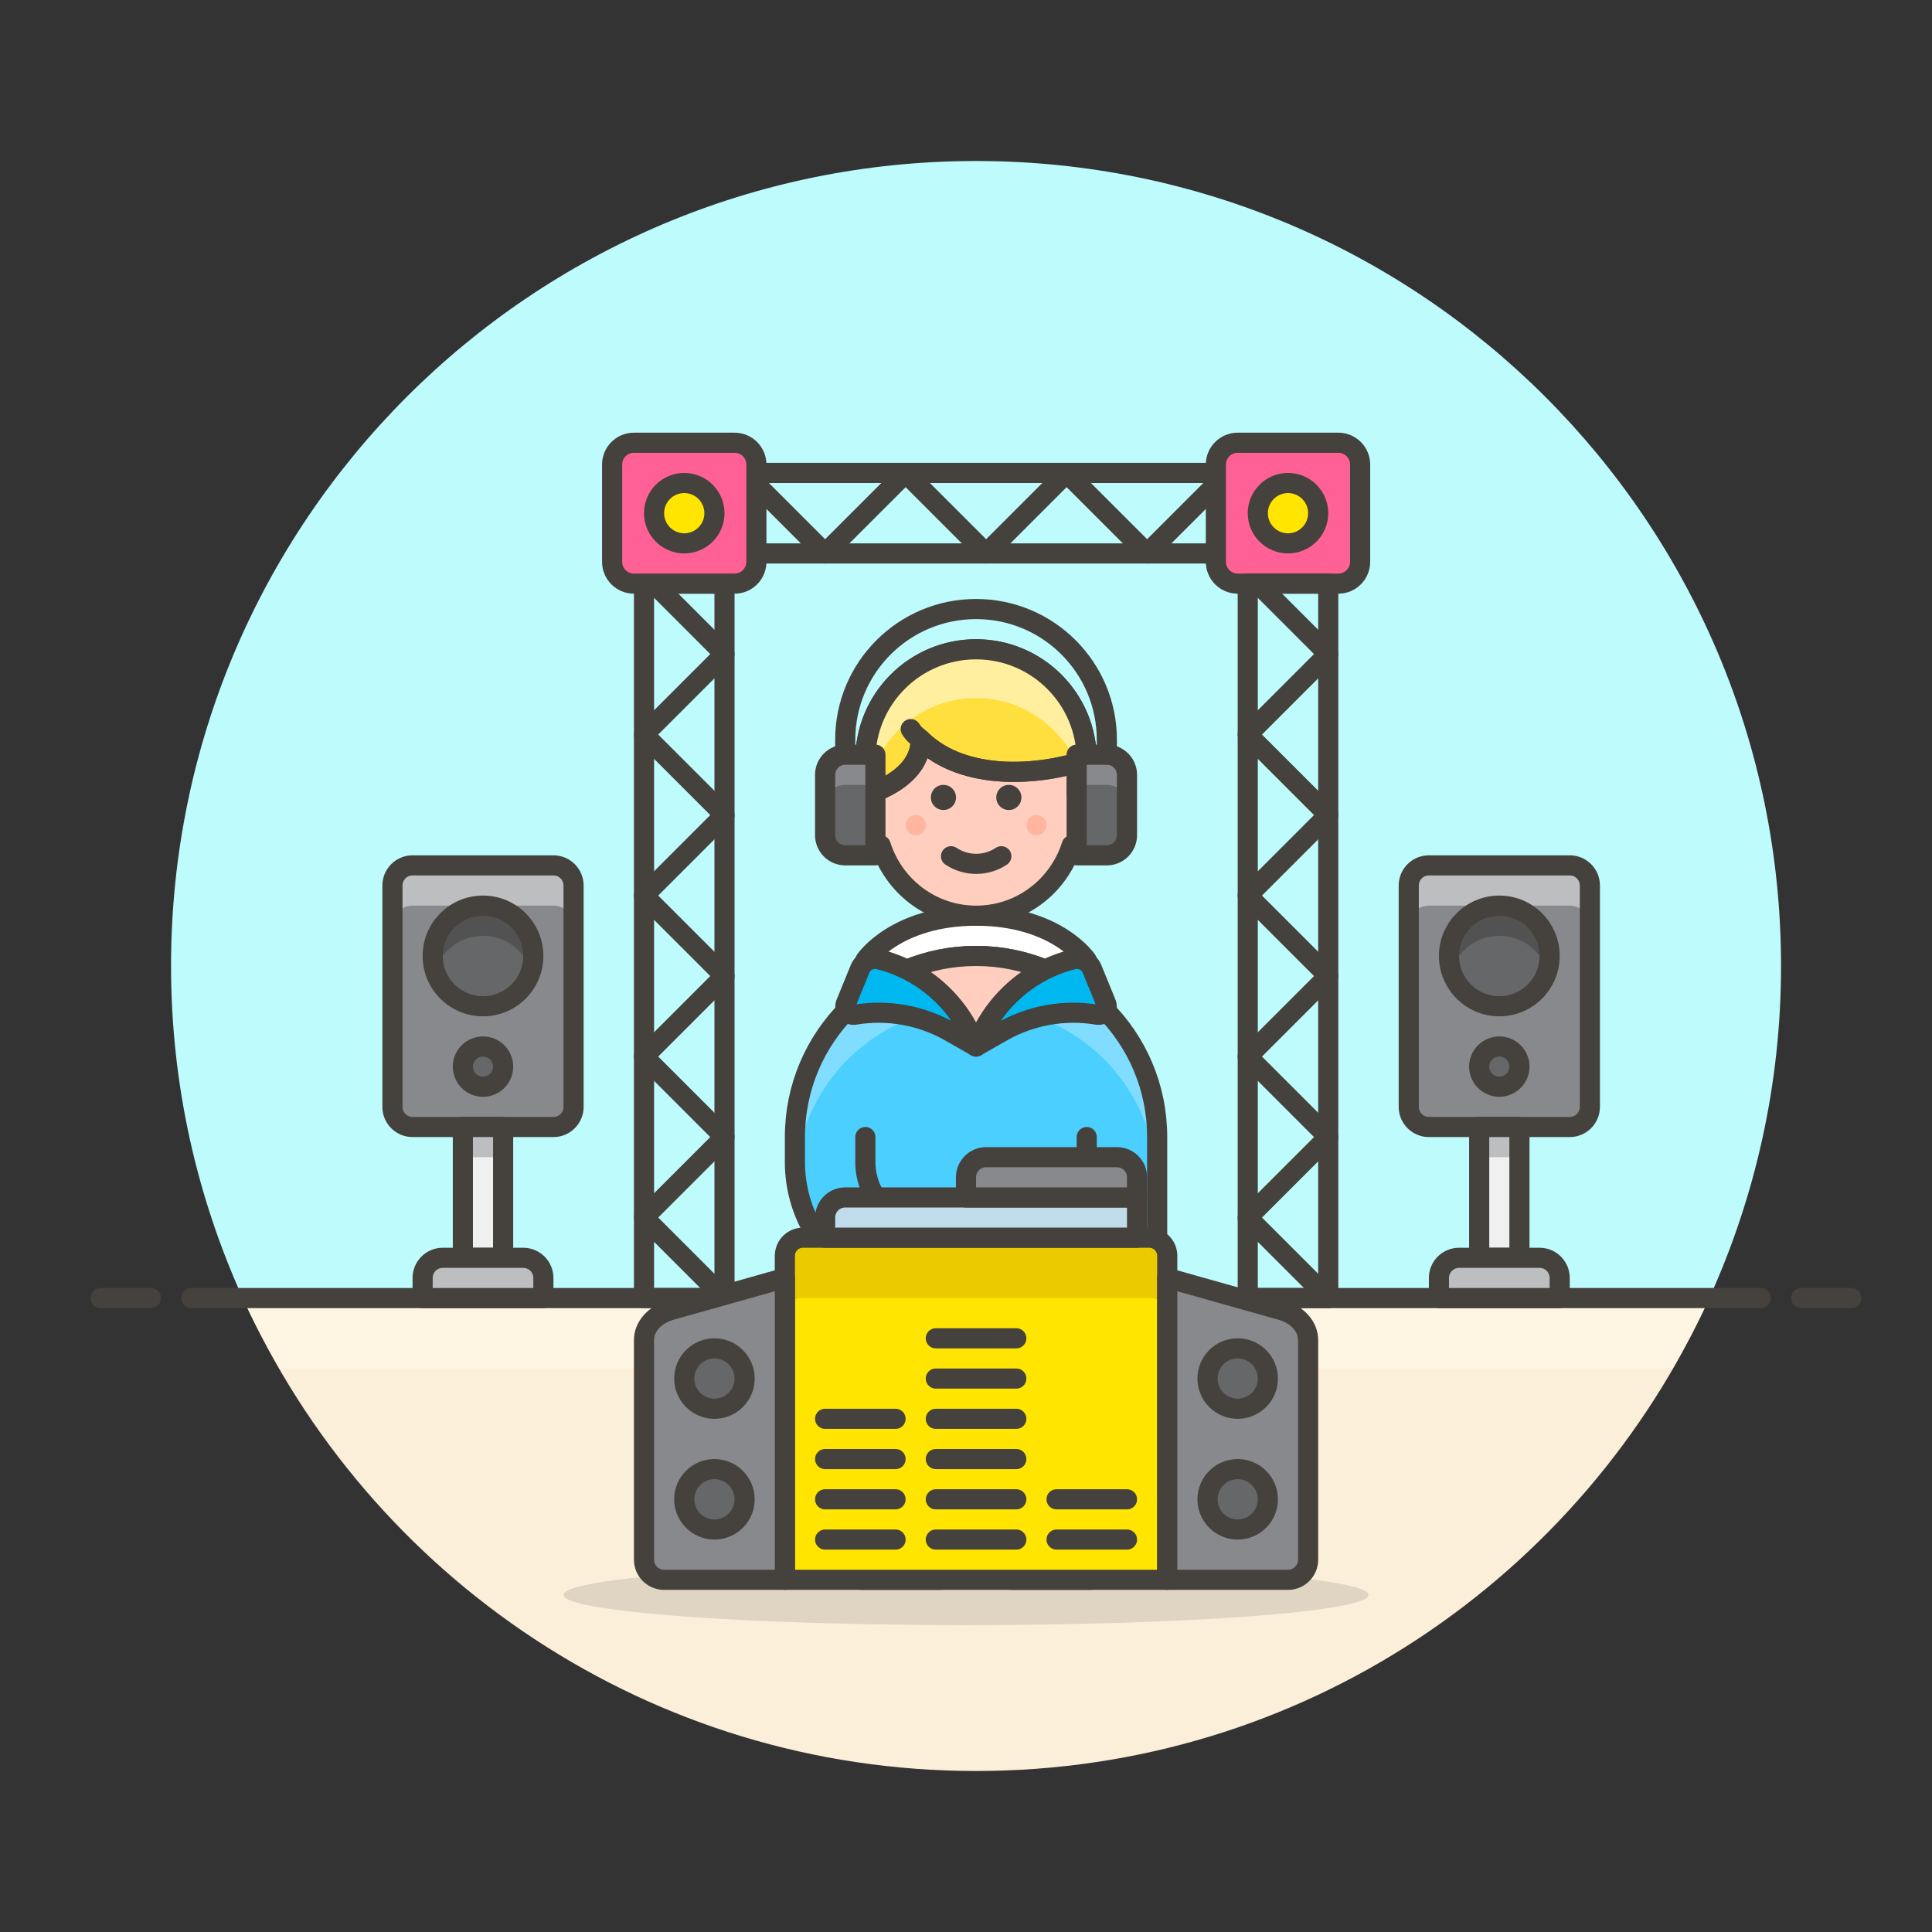 <?xml version="1.0" encoding="utf-8"?>
<!-- Generator: Adobe Illustrator 21.0.0, SVG Export Plug-In . SVG Version: 6.00 Build 0)  -->
<svg version="1.1" id="Layer_1" xmlns="http://www.w3.org/2000/svg" xmlns:xlink="http://www.w3.org/1999/xlink" x="0px" y="0px"
	 width="96px" height="96px" viewBox="0 0 96 96" enable-background="new 0 0 96 96" xml:space="preserve">
<rect x="0" y="0" width="96" height="96" fill="#333333" stroke="none"/>
<g>
	<g>
		<path fill="#BDFBFC" d="M88.499,48c0-22.091-17.909-40-40-40s-40,17.909-40,40c0,5.885,1.282,11.468,3.564,16.5h72.872
			C87.217,59.468,88.499,53.885,88.499,48z"/>
		<path fill="#FCEFD9" d="M12.063,64.5C18.348,78.357,32.293,88,48.499,88s30.151-9.643,36.436-23.5H12.063z"/>
		<path fill="#FFF5E3" d="M83.106,68c0.659-1.137,1.282-2.296,1.829-3.5H12.063c0.546,1.204,1.17,2.363,1.829,3.5H83.106z"/>
	</g>
	<g>
		
			<line fill="none" stroke="#45413C" stroke-linecap="round" stroke-linejoin="round" stroke-miterlimit="10" x1="9.499" y1="64.5" x2="87.499" y2="64.5"/>
		
			<line fill="none" stroke="#45413C" stroke-linecap="round" stroke-linejoin="round" stroke-miterlimit="10" x1="4.999" y1="64.5" x2="7.499" y2="64.5"/>
		
			<line fill="none" stroke="#45413C" stroke-linecap="round" stroke-linejoin="round" stroke-miterlimit="10" x1="89.499" y1="64.5" x2="91.999" y2="64.5"/>
	</g>
</g>
<g>
	<g>
		<path fill="#FFFFFF" stroke="#45413C" stroke-linecap="round" stroke-linejoin="round" stroke-miterlimit="10" d="M42.999,47.714
			c0,0,1.492-2.214,5.506-2.214s5.494,2.214,5.494,2.214L53.576,52H43.422L42.999,47.714z"/>
		<path fill="#4ACFFF" d="M57.499,56.5c0-4.971-4.029-9-9-9c-4.971,0-9,4.029-9,9v1.25c0,2.544,1.416,4.764,3.5,5.914V64
			l-0.877,7.89c-0.031,0.283,0.059,0.565,0.249,0.777C42.561,72.879,42.832,73,43.116,73h10.765c0.285,0,0.556-0.121,0.745-0.333
			c0.19-0.212,0.28-0.495,0.249-0.777L53.999,64h3.5V56.5z"/>
		<g>
			<path fill="#80DDFF" d="M48.499,47.5c-4.971,0-9,4.029-9,9v1.25c0,0.193,0.009,0.385,0.025,0.574
				C39.87,53.669,43.756,50,48.499,50c4.971,0,9,4.029,9,9v-2.5C57.499,51.529,53.47,47.5,48.499,47.5z"/>
		</g>
		<path fill="none" stroke="#45413C" stroke-linecap="round" stroke-linejoin="round" stroke-miterlimit="10" d="M57.499,56.5
			c0-4.971-4.029-9-9-9c-4.971,0-9,4.029-9,9v1.25c0,2.544,1.416,4.764,3.5,5.914V64l-0.877,7.89
			c-0.031,0.283,0.059,0.565,0.249,0.777C42.561,72.879,42.832,73,43.116,73h10.765c0.285,0,0.556-0.121,0.745-0.333
			c0.19-0.212,0.28-0.495,0.249-0.777L53.999,64h3.5V56.5z"/>
		<path fill="#FFCEBF" stroke="#45413C" stroke-linecap="round" stroke-linejoin="round" stroke-miterlimit="10" d="M45.063,48.18
			c1.459,0.722,2.633,1.945,3.287,3.471L48.499,52l0.15-0.349c0.654-1.526,1.827-2.749,3.287-3.471
			c-1.059-0.438-2.219-0.68-3.436-0.68S46.122,47.742,45.063,48.18z"/>
		<path fill="none" stroke="#45413C" stroke-linecap="round" stroke-linejoin="round" stroke-miterlimit="10" d="M54.999,40h-13
			v-3.237c0-3.59,2.91-6.5,6.5-6.5l0,0c3.59,0,6.5,2.91,6.5,6.5V40z"/>
		<path fill="#FFCEBF" stroke="#45413C" stroke-linecap="round" stroke-linejoin="round" stroke-miterlimit="10" d="M53.999,65.75
			c0,0.966,0.784,1.75,1.75,1.75s1.75-0.784,1.75-1.75V64h-3.5V65.75z"/>
		<path fill="#FFCEBF" stroke="#45413C" stroke-linecap="round" stroke-linejoin="round" stroke-miterlimit="10" d="M48.506,45.5
			c2.235,0,4.106-1.477,4.746-3.501L53.256,42c1.581,0,1.677-2.5,0.25-2.5v-1c0-2.762-2.239-5-5-5c-2.761,0-5,2.238-5,5v1
			c-1.427,0-1.331,2.5,0.25,2.5l0.004-0.001C44.4,44.023,46.27,45.5,48.506,45.5z"/>
		<g>
			<path fill="#45413C" d="M46.879,39c-0.345,0-0.625,0.28-0.625,0.625s0.28,0.625,0.625,0.625s0.625-0.28,0.625-0.625
				S47.224,39,46.879,39L46.879,39z"/>
		</g>
		<g>
			<path fill="#45413C" d="M50.129,39c-0.345,0-0.625,0.28-0.625,0.625s0.28,0.625,0.625,0.625s0.625-0.28,0.625-0.625
				S50.474,39,50.129,39L50.129,39z"/>
		</g>
		<circle fill="#FFB59E" cx="45.504" cy="41" r="0.5"/>
		<circle fill="#FFB59E" cx="51.504" cy="41" r="0.5"/>
		<path fill="none" stroke="#45413C" stroke-linecap="round" stroke-linejoin="round" stroke-miterlimit="10" d="M47.256,42.546
			c0.757,0.505,1.743,0.505,2.5,0"/>
		<path fill="#FFDF3D" stroke="#45413C" stroke-linecap="round" stroke-linejoin="round" stroke-miterlimit="10" d="M45.749,36.75
			c2.193,2.127,5.974,1.776,8.25,1.006c-0.004-3.034-2.465-5.493-5.5-5.493c-3.038,0-5.5,2.462-5.5,5.5c0,0.359,0,1.737,0,1.737
			S45.749,38.812,45.749,36.75"/>
		<path fill="#FFEF9E" d="M48.499,34.687c2.22,0,4.121,1.322,4.99,3.216c0.171-0.049,0.352-0.094,0.51-0.147
			c-0.004-3.034-2.465-5.493-5.5-5.493c-3.038,0-5.5,2.462-5.5,5.5c0,0.359,0,1.737,0,1.737s0.042-0.012,0.071-0.02
			C43.421,36.78,45.704,34.687,48.499,34.687z"/>
		<path fill="none" stroke="#45413C" stroke-linecap="round" stroke-linejoin="round" stroke-miterlimit="10" d="M45.749,36.75
			c2.193,2.127,5.974,1.776,8.25,1.006c-0.004-3.034-2.465-5.493-5.5-5.493c-3.038,0-5.5,2.462-5.5,5.5c0,0.359,0,1.737,0,1.737
			S45.749,38.812,45.749,36.75"/>
		<path fill="none" stroke="#45413C" stroke-linecap="round" stroke-linejoin="round" stroke-miterlimit="10" d="M45.749,36.75
			c-0.253-0.246-0.29-0.207-0.496-0.522"/>
		<polygon fill="#656769" points="46.999,78 47.216,73 42.999,73 42.999,78 		"/>
		<polygon fill="#525252" points="47.216,73 42.999,73 42.999,74.5 47.151,74.5 		"/>
		<polygon fill="none" stroke="#45413C" stroke-linecap="round" stroke-linejoin="round" stroke-miterlimit="10" points="46.999,78 
			47.216,73 42.999,73 42.999,78 		"/>
		<path fill="#915E3A" stroke="#45413C" stroke-linecap="round" stroke-linejoin="round" stroke-miterlimit="10" d="M42.842,78.5
			h3.844c0.486,0,0.823-0.489,0.656-0.946c-0.786-2.152-4.287-1.988-5.15-0.011C41.995,77.994,42.35,78.5,42.842,78.5z"/>
		<polygon fill="#656769" points="49.999,78 49.782,73 53.999,73 53.999,78 		"/>
		<polygon fill="#525252" points="49.782,73 53.999,73 53.999,74.5 49.847,74.5 		"/>
		<polygon fill="none" stroke="#45413C" stroke-linecap="round" stroke-linejoin="round" stroke-miterlimit="10" points="49.999,78 
			49.782,73 53.999,73 53.999,78 		"/>
		<path fill="#915E3A" stroke="#45413C" stroke-linecap="round" stroke-linejoin="round" stroke-miterlimit="10" d="M54.156,78.5
			h-3.844c-0.486,0-0.823-0.489-0.656-0.946c0.786-2.152,4.287-1.988,5.15-0.011C55.003,77.994,54.648,78.5,54.156,78.5z"/>
		
			<line fill="none" stroke="#45413C" stroke-linecap="round" stroke-linejoin="round" stroke-miterlimit="10" x1="53.999" y1="64" x2="53.999" y2="56.5"/>
		<path fill="#FFCEBF" stroke="#45413C" stroke-linecap="round" stroke-linejoin="round" stroke-miterlimit="10" d="M49.749,64.5
			c0.966,0,1.75-0.784,1.75-1.75S50.715,61,49.749,61h-1.75v3.5H49.749z"/>
		<path fill="#656769" d="M54.999,42.5h-1.5v-5h1.5c0.552,0,1,0.448,1,1v3C55.999,42.052,55.551,42.5,54.999,42.5z"/>
		<path fill="#87898C" d="M54.999,37.5h-1.5V39h1.5c0.552,0,1,0.448,1,1v-1.5C55.999,37.948,55.551,37.5,54.999,37.5z"/>
		<path fill="none" stroke="#45413C" stroke-linecap="round" stroke-linejoin="round" stroke-miterlimit="10" d="M54.999,42.5h-1.5
			v-5h1.5c0.552,0,1,0.448,1,1v3C55.999,42.052,55.551,42.5,54.999,42.5z"/>
		<path fill="#656769" d="M41.999,42.5h1.5v-5h-1.5c-0.552,0-1,0.448-1,1v3C40.999,42.052,41.447,42.5,41.999,42.5z"/>
		<path fill="#87898C" d="M41.999,37.5c-0.552,0-1,0.448-1,1V40c0-0.552,0.448-1,1-1h1.5v-1.5H41.999z"/>
		<path fill="none" stroke="#45413C" stroke-linecap="round" stroke-linejoin="round" stroke-miterlimit="10" d="M41.999,42.5h1.5
			v-5h-1.5c-0.552,0-1,0.448-1,1v3C40.999,42.052,41.447,42.5,41.999,42.5z"/>
		<path fill="#00B8F0" stroke="#45413C" stroke-linecap="round" stroke-linejoin="round" stroke-miterlimit="10" d="M48.499,52
			l-1.282-0.733c-1.434-0.82-3.108-1.119-4.737-0.847c-0.146,0.024-0.294-0.033-0.387-0.149c-0.092-0.116-0.115-0.273-0.059-0.41
			l0.702-1.717c0.151-0.369,0.55-0.572,0.938-0.475c2.095,0.524,3.825,1.997,4.676,3.982L48.499,52z"/>
		<path fill="#00B8F0" stroke="#45413C" stroke-linecap="round" stroke-linejoin="round" stroke-miterlimit="10" d="M48.499,52
			l1.282-0.733c1.434-0.82,3.108-1.119,4.737-0.847c0.146,0.024,0.294-0.033,0.387-0.149c0.092-0.116,0.115-0.273,0.059-0.41
			l-0.702-1.717c-0.151-0.369-0.55-0.572-0.938-0.475c-2.095,0.524-3.825,1.997-4.676,3.982L48.499,52z"/>
		<path fill="none" stroke="#45413C" stroke-linecap="round" stroke-linejoin="round" stroke-miterlimit="10" d="M42.999,63.664
			c0.965,0.532,2.072,0.836,3.25,0.836h3.5c0.965,0,1.75-0.785,1.75-1.75c0-0.965-0.785-1.75-1.75-1.75h-3.5
			c-1.792,0-3.25-1.458-3.25-3.25V56.5"/>
	</g>
	
		<rect x="16.25" y="44.75" transform="matrix(-1.836970e-16 1 -1 -1.836970e-16 80.75 12.75)" fill="none" stroke="#45413C" stroke-linecap="round" stroke-linejoin="round" stroke-miterlimit="10" width="35.5" height="4"/>
	<polyline fill="none" stroke="#45413C" stroke-linecap="round" stroke-linejoin="round" stroke-miterlimit="10" points="36,64.5 
		32,60.5 36,56.5 32,52.5 36,48.5 32,44.5 36,40.5 32,36.5 36,32.5 32.5,29 	"/>
	<ellipse opacity="0.15" fill="#45413C" cx="48" cy="79.25" rx="20" ry="1.5"/>
	
		<rect x="37" y="23.5" fill="none" stroke="#45413C" stroke-linecap="round" stroke-linejoin="round" stroke-miterlimit="10" width="24" height="4"/>
	<polyline fill="none" stroke="#45413C" stroke-linecap="round" stroke-linejoin="round" stroke-miterlimit="10" points="37,23.5 
		41,27.5 45,23.5 49,27.5 53,23.5 57,27.5 61,23.5 	"/>
	<path fill="#FF6196" stroke="#45413C" stroke-linecap="round" stroke-linejoin="round" stroke-miterlimit="10" d="M36.5,29h-5
		c-0.599,0-1.084-0.485-1.084-1.084v-4.832c0-0.599,0.485-1.084,1.084-1.084h5c0.599,0,1.084,0.485,1.084,1.084v4.832
		C37.584,28.515,37.099,29,36.5,29z"/>
	<g>
		<path fill="#BDBEC0" d="M78,56h-7c-0.552,0-1-0.448-1-1V44c0-0.552,0.448-1,1-1h7c0.552,0,1,0.448,1,1v11
			C79,55.552,78.552,56,78,56z"/>
		<path fill="#87898C" d="M79,55c0,0.552-0.448,1-1,1h-7c-0.552,0-1-0.448-1-1v-9c0-0.552,0.448-1,1-1h7c0.552,0,1,0.448,1,1V55z"/>
		<path fill="none" stroke="#45413C" stroke-linecap="round" stroke-linejoin="round" stroke-miterlimit="10" d="M79,55
			c0,0.552-0.448,1-1,1h-7c-0.552,0-1-0.448-1-1V44c0-0.552,0.448-1,1-1h7c0.552,0,1,0.448,1,1V55z"/>
		<rect x="73.5" y="56" fill="#F0F0F0" width="2" height="6.5"/>
		<rect x="73.5" y="56" fill="#BDBEC0" width="2" height="1.5"/>
		
			<rect x="73.5" y="56" fill="none" stroke="#45413C" stroke-linecap="round" stroke-linejoin="round" stroke-miterlimit="10" width="2" height="6.5"/>
		<path fill="#BDBEC0" stroke="#45413C" stroke-linecap="round" stroke-linejoin="round" stroke-miterlimit="10" d="M76.5,62.5h-4
			c-0.552,0-1,0.448-1,1v1h6v-1C77.5,62.948,77.052,62.5,76.5,62.5z"/>
		<circle fill="#656769" cx="74.5" cy="47.5" r="2.5"/>
		<path fill="#525252" d="M74.5,46.5c1.119,0,2.067,0.736,2.385,1.75C76.96,48.013,77,47.761,77,47.5c0-1.381-1.119-2.5-2.5-2.5
			c-1.381,0-2.5,1.119-2.5,2.5c0,0.261,0.04,0.513,0.115,0.75C72.433,47.236,73.381,46.5,74.5,46.5z"/>
		
			<circle fill="none" stroke="#45413C" stroke-linecap="round" stroke-linejoin="round" stroke-miterlimit="10" cx="74.5" cy="47.5" r="2.5"/>
		
			<circle fill="#656769" stroke="#45413C" stroke-linecap="round" stroke-linejoin="round" stroke-miterlimit="10" cx="74.5" cy="53" r="1"/>
	</g>
	<g>
		<path fill="#BDBEC0" d="M27.5,56h-7c-0.552,0-1-0.448-1-1V44c0-0.552,0.448-1,1-1h7c0.552,0,1,0.448,1,1v11
			C28.5,55.552,28.052,56,27.5,56z"/>
		<path fill="#87898C" d="M28.5,55c0,0.552-0.448,1-1,1h-7c-0.552,0-1-0.448-1-1v-9c0-0.552,0.448-1,1-1h7c0.552,0,1,0.448,1,1V55z"
			/>
		<path fill="none" stroke="#45413C" stroke-linecap="round" stroke-linejoin="round" stroke-miterlimit="10" d="M28.5,55
			c0,0.552-0.448,1-1,1h-7c-0.552,0-1-0.448-1-1V44c0-0.552,0.448-1,1-1h7c0.552,0,1,0.448,1,1V55z"/>
		<rect x="23" y="56" fill="#F0F0F0" width="2" height="6.5"/>
		<rect x="23" y="56" fill="#BDBEC0" width="2" height="1.5"/>
		
			<rect x="23" y="56" fill="none" stroke="#45413C" stroke-linecap="round" stroke-linejoin="round" stroke-miterlimit="10" width="2" height="6.5"/>
		<path fill="#BDBEC0" stroke="#45413C" stroke-linecap="round" stroke-linejoin="round" stroke-miterlimit="10" d="M26,62.5h-4
			c-0.552,0-1,0.448-1,1v1h6v-1C27,62.948,26.552,62.5,26,62.5z"/>
		<circle fill="#656769" cx="24" cy="47.5" r="2.5"/>
		<path fill="#525252" d="M24,46.5c1.119,0,2.067,0.736,2.385,1.75c0.074-0.237,0.115-0.489,0.115-0.75c0-1.381-1.119-2.5-2.5-2.5
			c-1.381,0-2.5,1.119-2.5,2.5c0,0.261,0.04,0.513,0.115,0.75C21.933,47.236,22.881,46.5,24,46.5z"/>
		
			<circle fill="none" stroke="#45413C" stroke-linecap="round" stroke-linejoin="round" stroke-miterlimit="10" cx="24" cy="47.5" r="2.5"/>
		
			<circle fill="#656769" stroke="#45413C" stroke-linecap="round" stroke-linejoin="round" stroke-miterlimit="10" cx="24" cy="53" r="1"/>
	</g>
	
		<circle fill="#FFE500" stroke="#45413C" stroke-linecap="round" stroke-linejoin="round" stroke-miterlimit="10" cx="34" cy="25.5" r="1.5"/>
	<path fill="#FF6196" stroke="#45413C" stroke-linecap="round" stroke-linejoin="round" stroke-miterlimit="10" d="M66.5,29h-5
		c-0.599,0-1.084-0.485-1.084-1.084v-4.832c0-0.599,0.485-1.084,1.084-1.084h5c0.599,0,1.084,0.485,1.084,1.084v4.832
		C67.584,28.515,67.099,29,66.5,29z"/>
	
		<circle fill="#FFE500" stroke="#45413C" stroke-linecap="round" stroke-linejoin="round" stroke-miterlimit="10" cx="64" cy="25.5" r="1.5"/>
	
		<rect x="46.25" y="44.75" transform="matrix(-1.836970e-16 1 -1 -1.836970e-16 110.75 -17.25)" fill="none" stroke="#45413C" stroke-linecap="round" stroke-linejoin="round" stroke-miterlimit="10" width="35.5" height="4"/>
	<polyline fill="none" stroke="#45413C" stroke-linecap="round" stroke-linejoin="round" stroke-miterlimit="10" points="66,64.5 
		62,60.5 66,56.5 62,52.5 66,48.5 62,44.5 66,40.5 62,36.5 66,32.5 62.5,29 	"/>
	<g>
		<path fill="#EBCB00" d="M58,78.5H39V62.4c0-0.497,0.403-0.9,0.9-0.9H57.1c0.497,0,0.9,0.403,0.9,0.9V78.5z"/>
		<path fill="#FFE500" d="M58,78.5H39V65.316c0-0.451,0.366-0.816,0.817-0.816h17.367c0.451,0,0.817,0.366,0.817,0.816V78.5z"/>
		<path fill="none" stroke="#45413C" stroke-linecap="round" stroke-linejoin="round" stroke-miterlimit="10" d="M58,78.5H39V62.4
			c0-0.497,0.403-0.9,0.9-0.9H57.1c0.497,0,0.9,0.403,0.9,0.9V78.5z"/>
		<path fill="#87898C" stroke="#45413C" stroke-linecap="round" stroke-linejoin="round" stroke-miterlimit="10" d="M39,78.5h-6
			c-0.552,0-1-0.448-1-1V66.586c0-0.667,0.531-1.263,1.327-1.487L39,63.5V78.5z"/>
		<path fill="#87898C" stroke="#45413C" stroke-linecap="round" stroke-linejoin="round" stroke-miterlimit="10" d="M65,77.5
			c0,0.552-0.448,1-1,1h-6v-15l5.673,1.599C64.469,65.324,65,65.919,65,66.586V77.5z"/>
		<path fill="#C0DCEB" stroke="#45413C" stroke-linecap="round" stroke-linejoin="round" stroke-miterlimit="10" d="M56.5,59.5H42
			c-0.552,0-1,0.448-1,1v1h15.5V59.5z"/>
		<path fill="#87898C" stroke="#45413C" stroke-linecap="round" stroke-linejoin="round" stroke-miterlimit="10" d="M56.5,59.5H48
			v-1c0-0.552,0.448-1,1-1h6.5c0.552,0,1,0.448,1,1V59.5z"/>
		
			<circle fill="#656769" stroke="#45413C" stroke-linecap="round" stroke-linejoin="round" stroke-miterlimit="10" cx="35.5" cy="74.5" r="1.5"/>
		
			<circle fill="#656769" stroke="#45413C" stroke-linecap="round" stroke-linejoin="round" stroke-miterlimit="10" cx="35.5" cy="68.5" r="1.5"/>
		
			<circle fill="#656769" stroke="#45413C" stroke-linecap="round" stroke-linejoin="round" stroke-miterlimit="10" cx="61.5" cy="74.5" r="1.5"/>
		
			<circle fill="#656769" stroke="#45413C" stroke-linecap="round" stroke-linejoin="round" stroke-miterlimit="10" cx="61.5" cy="68.5" r="1.5"/>
		
			<line fill="none" stroke="#45413C" stroke-linecap="round" stroke-linejoin="round" stroke-miterlimit="10" x1="41" y1="76.5" x2="44.5" y2="76.5"/>
		
			<line fill="none" stroke="#45413C" stroke-linecap="round" stroke-linejoin="round" stroke-miterlimit="10" x1="41" y1="74.5" x2="44.5" y2="74.5"/>
		
			<line fill="none" stroke="#45413C" stroke-linecap="round" stroke-linejoin="round" stroke-miterlimit="10" x1="41" y1="72.5" x2="44.5" y2="72.5"/>
		
			<line fill="none" stroke="#45413C" stroke-linecap="round" stroke-linejoin="round" stroke-miterlimit="10" x1="41" y1="70.5" x2="44.5" y2="70.5"/>
		
			<line fill="none" stroke="#45413C" stroke-linecap="round" stroke-linejoin="round" stroke-miterlimit="10" x1="46.5" y1="76.5" x2="50.5" y2="76.5"/>
		
			<line fill="none" stroke="#45413C" stroke-linecap="round" stroke-linejoin="round" stroke-miterlimit="10" x1="46.5" y1="74.5" x2="50.5" y2="74.5"/>
		
			<line fill="none" stroke="#45413C" stroke-linecap="round" stroke-linejoin="round" stroke-miterlimit="10" x1="46.5" y1="72.5" x2="50.5" y2="72.5"/>
		
			<line fill="none" stroke="#45413C" stroke-linecap="round" stroke-linejoin="round" stroke-miterlimit="10" x1="46.5" y1="70.5" x2="50.5" y2="70.5"/>
		
			<line fill="none" stroke="#45413C" stroke-linecap="round" stroke-linejoin="round" stroke-miterlimit="10" x1="46.5" y1="68.5" x2="50.5" y2="68.5"/>
		
			<line fill="none" stroke="#45413C" stroke-linecap="round" stroke-linejoin="round" stroke-miterlimit="10" x1="46.5" y1="66.5" x2="50.5" y2="66.5"/>
		
			<line fill="none" stroke="#45413C" stroke-linecap="round" stroke-linejoin="round" stroke-miterlimit="10" x1="52.5" y1="76.5" x2="56" y2="76.5"/>
		
			<line fill="none" stroke="#45413C" stroke-linecap="round" stroke-linejoin="round" stroke-miterlimit="10" x1="52.5" y1="74.5" x2="56" y2="74.5"/>
	</g>
</g>
</svg>
